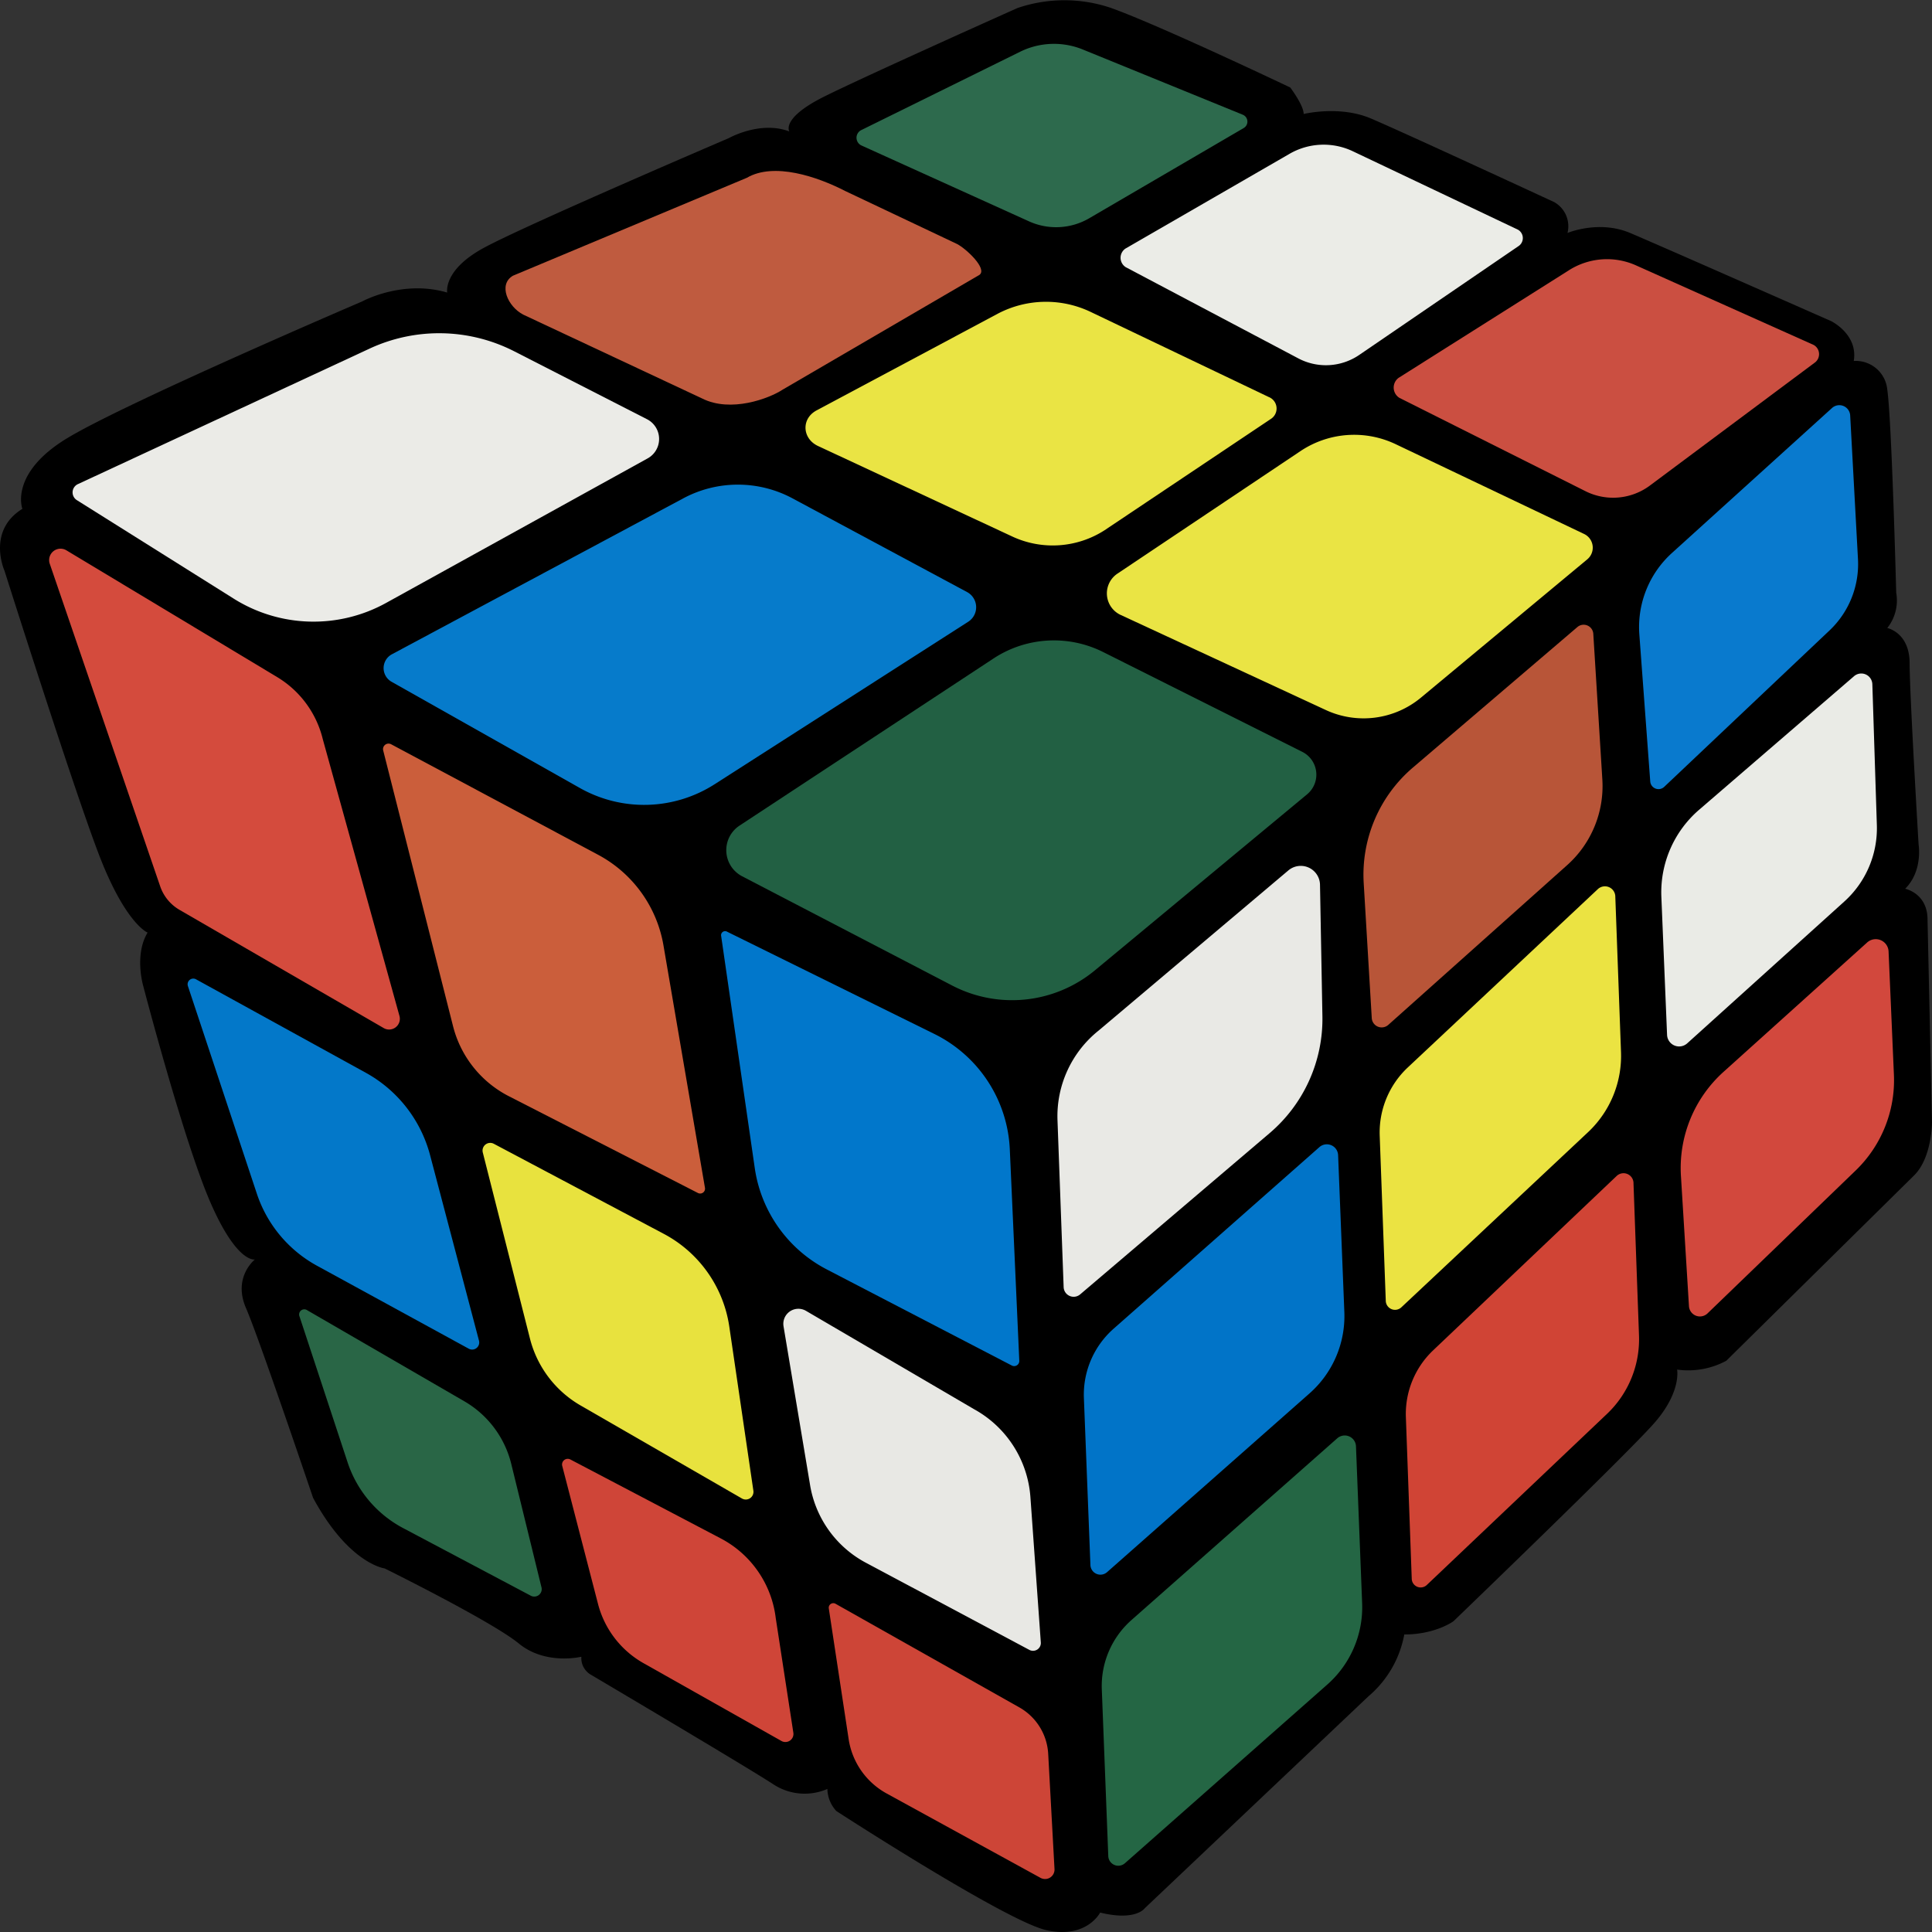 <svg id="Capa_3" data-name="Capa 3" xmlns="http://www.w3.org/2000/svg" viewBox="0 0 480 480"><rect x="0" y="0" width="480" height="480" fill="#333333" stroke="none"/><defs><style>.cls-1{fill:#ebebe7;}.cls-2{fill:#067bcb;}.cls-3{fill:#226043;}.cls-4{fill:#eae444;}.cls-5{fill:#bf5b3f;}.cls-6{fill:#2d6a4d;}.cls-7{fill:#ebece7;}.cls-8{fill:#cb4f41;}.cls-9{fill:#d44b3d;}.cls-10{fill:#cb5e3b;}.cls-11{fill:#0177cb;}.cls-12{fill:#0378c9;}.cls-13{fill:#e8e23e;}.cls-14{fill:#e8e8e4;}.cls-15{fill:#296646;}.cls-16{fill:#cf4538;}.cls-17{fill:#cd4537;}.cls-18{fill:#e9e9e5;}.cls-19{fill:#b85538;}.cls-20{fill:#097ace;}.cls-21{fill:#0174c8;}.cls-22{fill:#246644;}.cls-23{fill:#d04435;}.cls-24{fill:#ebe342;}.cls-25{fill:#d2483d;}.cls-26{fill:#eaebe6;}</style></defs><path d="M196.11,32.66s-2.22-3.29,8.89-8.78S252.78,2,252.78,2a36.07,36.07,0,0,1,23.33,0c12.22,4.39,44.45,19.74,44.45,19.74s3.33,4.39,3.33,6.58c0,0,8.89-2.19,16.67,1.1S386.11,50.2,386.11,50.2a6.87,6.87,0,0,1,3.33,7.68s7.78-3.29,15.56,0,50,21.93,50,21.93,6.67,3.29,5.56,9.87a7.87,7.87,0,0,1,8.33,7.13c1.11,7.68,2.22,50.45,2.22,50.45a11,11,0,0,1-2.22,8.77s5.55,1.1,5.55,8.78,2.23,45,2.23,45,1.11,6.58-3.34,11c0,0,5.56,1.09,5.56,7.67L480,278.86s0,8.77-4.44,13.16l-46.67,46.06a20,20,0,0,1-12.22,2.19s1.11,5.49-5.56,13.16-50,49.36-50,49.36-4.44,3.29-12.22,3.29A26.4,26.4,0,0,1,340,421.43l-55.56,52.64s-2.22,3.29-11.11,1.1c0,0-3.33,6.58-13.33,4.38s-52.22-29.61-52.22-29.61a8.33,8.33,0,0,1-2.22-5.48,14.16,14.16,0,0,1-13.34-1.1C185.56,439,146.67,416,146.67,416a4.75,4.75,0,0,1-2.23-4.39s-8.88,2.19-15.55-3.29-33.33-18.65-33.33-18.65-8.89-1.09-17.78-17.54c0,0-13.34-39.48-16.67-47.16s2.22-12.06,2.22-12.06S58.89,314,52.22,298.6s-16.66-53.74-16.66-53.74-2.23-7.67,1.11-13.16c0,0-5.56-2.19-12.23-19.74S1.11,141.78,1.11,141.78s-4.44-9.87,4.45-15.36c0,0-3.34-8.77,11.11-17.54S90,74.88,90,74.88s10-5.48,21.11-2.19c0,0-1.11-5.49,8.89-11S181.11,34.3,181.11,34.3,188.89,29.91,196.11,32.66Z" transform="translate(0 0)"/><path class="cls-1" d="M91.89,86.58,19.37,120.27a2.27,2.27,0,0,0-.26,4l39,24.49a37.27,37.27,0,0,0,37.77,1.06l65-35.92a5.51,5.51,0,0,0-.16-9.76l-33-16.88A41,41,0,0,0,91.89,86.58Z" transform="translate(0 0)"/><path class="cls-2" d="M240.52,154.49l-63,40.37a32.48,32.48,0,0,1-33.41.94L97.31,169.4a3.9,3.9,0,0,1,.08-6.86l72.39-38.74a28.73,28.73,0,0,1,27.09,0l43.35,23.27A4.28,4.28,0,0,1,240.52,154.49Z" transform="translate(0 0)"/><path class="cls-3" d="M236.56,244.85l-52.14-27.12a7.31,7.31,0,0,1-.66-12.63l63.1-41.52A27.32,27.32,0,0,1,274.08,162l49.42,24.77a6.34,6.34,0,0,1,1.24,10.58L272,241.1A32.26,32.26,0,0,1,236.56,244.85Z" transform="translate(0 0)"/><path class="cls-4" d="M329.41,176.41,278.47,152.8a5.9,5.9,0,0,1-.82-10.3l45.47-30.44a24,24,0,0,1,23.64-1.7l46.78,22.29a3.77,3.77,0,0,1,.81,6.32L353,173.35A22.31,22.31,0,0,1,329.41,176.41Z" transform="translate(0 0)"/><path class="cls-4" d="M251.53,133.31l-48.27-22.49c-4-1.86-4.22-6.82-.38-8.86L248,77.88a25.75,25.75,0,0,1,22.9-.42l44.3,21.17a3.07,3.07,0,0,1,.53,5.46l-41.29,27.64A23.82,23.82,0,0,1,251.53,133.31Z" transform="translate(0 0)"/><path class="cls-5" d="M174.44,99,130,78.17c-3.86-2-6.28-7.5-2.56-9.67l58.12-24.33c6.73-3.92,17.48-.3,24.44,3.29l27.78,13.16c2.29,1.19,7.62,6.17,5.55,7.68L194.44,96.81C191.11,99,181.58,102.6,174.44,99Z" transform="translate(0 0)"/><path class="cls-6" d="M253.48,12.84,214,32.31a2.12,2.12,0,0,0,.06,3.85L255.67,55a16.32,16.32,0,0,0,14.92-.76L309,31.81a1.85,1.85,0,0,0-.24-3.31L269,12.29A19,19,0,0,0,253.48,12.84Z" transform="translate(0 0)"/><path class="cls-7" d="M320.24,38.3,279.63,61.75a2.76,2.76,0,0,0,.06,4.63L322.49,89a14.68,14.68,0,0,0,15.37-.93l39.52-27a2.4,2.4,0,0,0-.24-4L336.21,37.63A16.92,16.92,0,0,0,320.24,38.3Z" transform="translate(0 0)"/><path class="cls-8" d="M389.71,67.2,347.49,93.87a3,3,0,0,0,.23,5L393.84,122a15.32,15.32,0,0,0,16.25-1.5L451,90a2.62,2.62,0,0,0-.4-4.3L406.61,66A17.64,17.64,0,0,0,389.71,67.2Z" transform="translate(0 0)"/><path class="cls-9" d="M16.47,136.71l52.34,31.48A24.84,24.84,0,0,1,80.2,183.66l19.06,68.8a2.67,2.67,0,0,1-4,2.92L44.6,226.05a10.8,10.8,0,0,1-4.79-5.81L12.34,140A2.83,2.83,0,0,1,16.47,136.71Z" transform="translate(0 0)"/><path class="cls-10" d="M97.18,184.91l51.35,27.42a31.54,31.54,0,0,1,16.29,22.45l10.33,60.35a1.21,1.21,0,0,1-1.76,1.26l-46.89-24A27,27,0,0,1,112.57,255L95.2,186.43A1.37,1.37,0,0,1,97.18,184.91Z" transform="translate(0 0)"/><path class="cls-11" d="M180.67,231.49l51.38,25.35a33.65,33.65,0,0,1,18.83,28.65l2.36,52.61a1.27,1.27,0,0,1-1.86,1.16l-45.9-23.84a33.82,33.82,0,0,1-17.95-25.14l-8.36-57.73A1,1,0,0,1,180.67,231.49Z" transform="translate(0 0)"/><path class="cls-12" d="M48.73,243.32l42.13,23.19a33,33,0,0,1,16,20.51L119,333.07a1.76,1.76,0,0,1-2.56,2L78.83,314.51a31.86,31.86,0,0,1-15-17.89L46.69,245A1.41,1.41,0,0,1,48.73,243.32Z" transform="translate(0 0)"/><path class="cls-13" d="M122.71,284.18l42.14,22.33a31.22,31.22,0,0,1,16.33,23l6,40.88a1.91,1.91,0,0,1-2.86,1.9l-40-23.06a26.81,26.81,0,0,1-12.64-16.61L119.94,286.3A1.91,1.91,0,0,1,122.71,284.18Z" transform="translate(0 0)"/><path class="cls-14" d="M194.66,329.48a3.74,3.74,0,0,1,5.61-3.79L242,350.11a27.14,27.14,0,0,1,14,21.79l2.59,36.19a1.94,1.94,0,0,1-2.85,1.82l-40.52-21.6a26.84,26.84,0,0,1-14-19.61Z" transform="translate(0 0)"/><path class="cls-15" d="M74.39,327l12,36.41a28.62,28.62,0,0,0,13.78,16.25l31.7,16.79a1.85,1.85,0,0,0,2.68-2L127,363.62a24.83,24.83,0,0,0-11.68-15.5l-39-22.6A1.28,1.28,0,0,0,74.39,327Z" transform="translate(0 0)"/><path class="cls-16" d="M139.68,364.18l8.91,34.37a23.72,23.72,0,0,0,11.34,14.69l34.18,19.28a2,2,0,0,0,3-2L192.73,402A25.84,25.84,0,0,0,179,382.18l-37.3-19.58A1.41,1.41,0,0,0,139.68,364.18Z" transform="translate(0 0)"/><path class="cls-17" d="M205.91,399.6l4.94,32.52a18.58,18.58,0,0,0,9.48,13.49l38.17,20.93a2.35,2.35,0,0,0,3.49-2.16l-1.57-28.67a14.13,14.13,0,0,0-7.2-11.53L207.6,398.46A1.13,1.13,0,0,0,205.91,399.6Z" transform="translate(0 0)"/><path class="cls-18" d="M262.73,278.29l1.53,41.52a2.49,2.49,0,0,0,4.11,1.77l47-40a37.27,37.27,0,0,0,13.18-29.09l-.6-32.73a4.78,4.78,0,0,0-7.87-3.5L273,256A27.26,27.26,0,0,0,262.73,278.29Z" transform="translate(0 0)"/><path class="cls-19" d="M338.81,219.43l2,33.52a2.47,2.47,0,0,0,4.12,1.67L389.29,215a26.34,26.34,0,0,0,8.81-21.3l-2.25-36.23a2.4,2.4,0,0,0-4-1.64l-40.81,34.86A35,35,0,0,0,338.81,219.43Z" transform="translate(0 0)"/><path class="cls-20" d="M455.18,101.35l-39.75,36a24.85,24.85,0,0,0-8.14,20.27L410,194.18a2.06,2.06,0,0,0,3.46,1.32l41.06-38.85a22.7,22.7,0,0,0,7.09-17.71l-1.94-35.76A2.7,2.7,0,0,0,455.18,101.35Z" transform="translate(0 0)"/><path class="cls-21" d="M270.91,388.79l-1.62-41.47a21.85,21.85,0,0,1,7.41-17.23L327.8,285a2.8,2.8,0,0,1,4.65,2L334,326a25.62,25.62,0,0,1-8.68,20.21l-50.23,44.35A2.49,2.49,0,0,1,270.91,388.79Z" transform="translate(0 0)"/><path class="cls-22" d="M275.35,461.17l-1.61-41.47a21.85,21.85,0,0,1,7.4-17.23l51.1-45.13a2.8,2.8,0,0,1,4.65,2l1.53,39a25.63,25.63,0,0,1-8.69,20.21L279.5,462.9A2.49,2.49,0,0,1,275.35,461.17Z" transform="translate(0 0)"/><path class="cls-23" d="M350.74,392.16l-1.45-39.94a21.81,21.81,0,0,1,6.63-16.6l45.75-43.47a2.48,2.48,0,0,1,4.17,1.88l1.36,37.62a25.58,25.58,0,0,1-7.77,19.46l-45,42.73A2.22,2.22,0,0,1,350.74,392.16Z" transform="translate(0 0)"/><path class="cls-24" d="M344.29,323.14l-1.5-40.84a22.17,22.17,0,0,1,6.87-17L397,220.88a2.58,2.58,0,0,1,4.32,1.92l1.41,38.46a26,26,0,0,1-8.05,19.9l-46.57,43.69A2.3,2.3,0,0,1,344.29,323.14Z" transform="translate(0 0)"/><path class="cls-25" d="M417.62,292.11l2,32.44a2.73,2.73,0,0,0,4.61,1.76L461,290.84a31.16,31.16,0,0,0,9.54-23.77l-1.33-30.71a3.19,3.19,0,0,0-5.36-2.17l-35.58,32.05A32.15,32.15,0,0,0,417.62,292.11Z" transform="translate(0 0)"/><path class="cls-26" d="M412.76,222.81l1.42,34.35a3,3,0,0,0,5,2.06l39-35.21a24.52,24.52,0,0,0,8.12-19l-1.12-35a2.75,2.75,0,0,0-4.56-2l-38.44,33.14A27.09,27.09,0,0,0,412.76,222.81Z" transform="translate(0 0)"/></svg>
